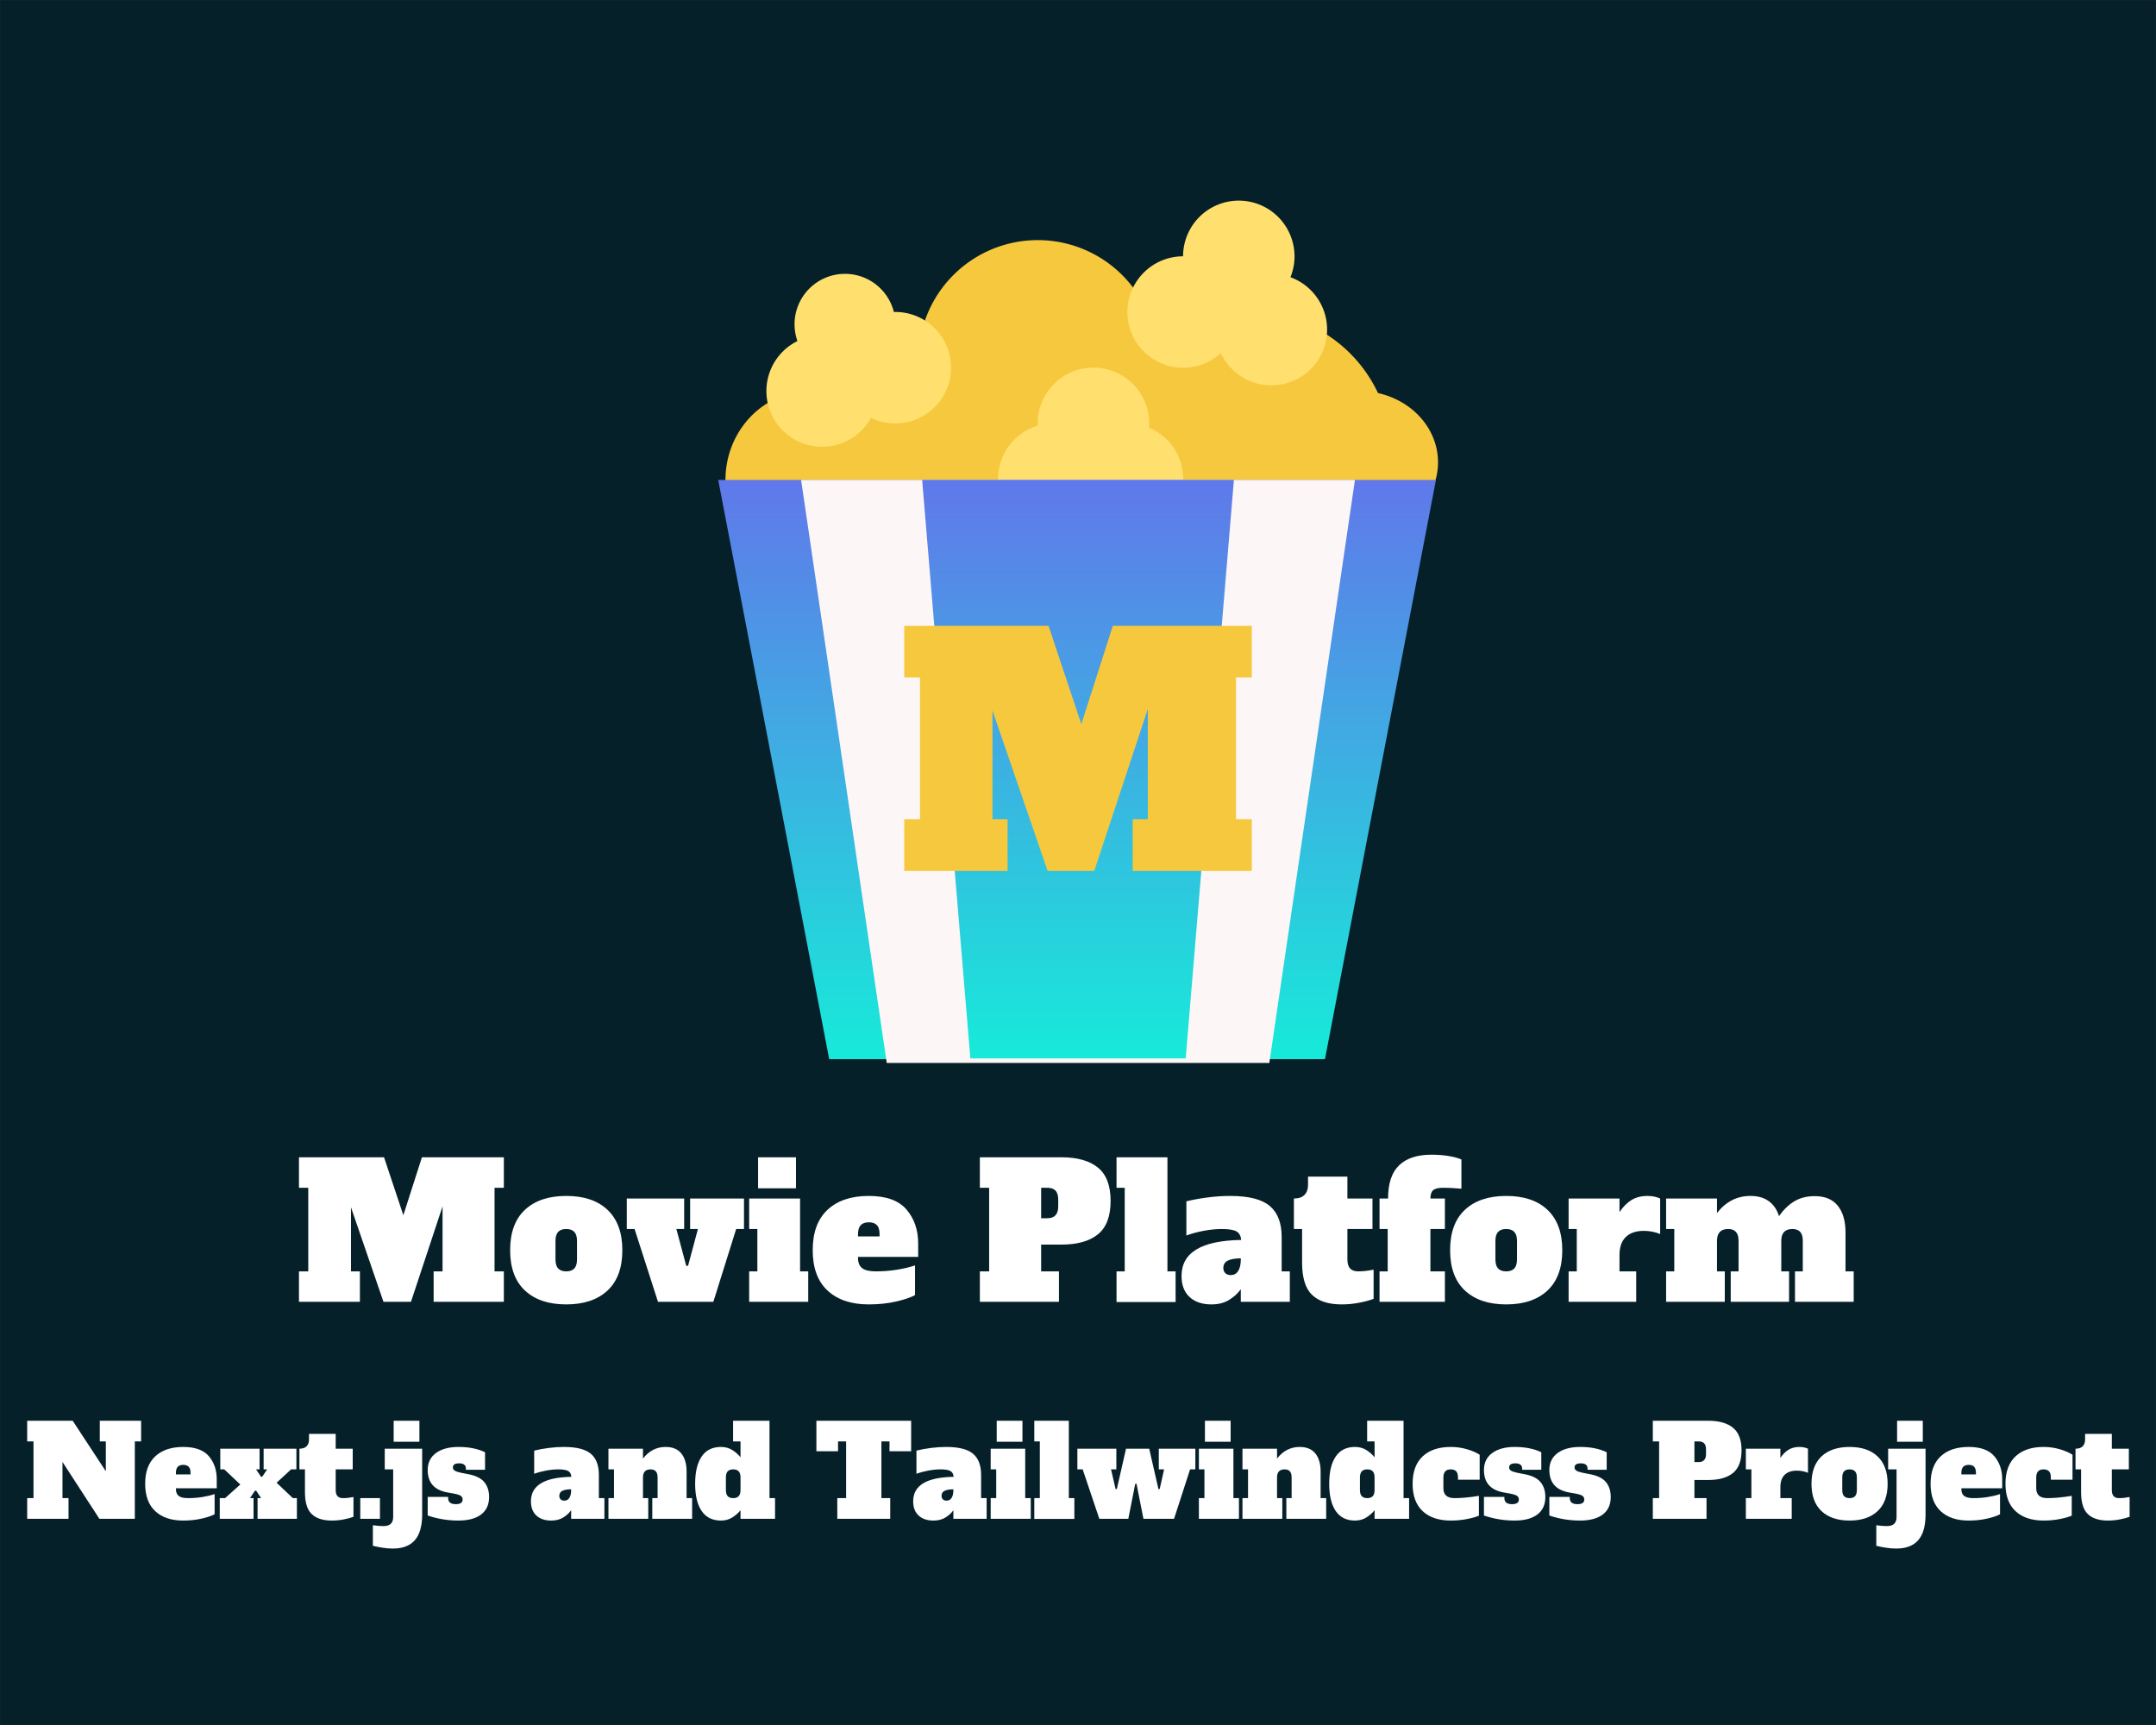 <?xml version="1.0" encoding="UTF-8" standalone="no" ?>
<!DOCTYPE svg PUBLIC "-//W3C//DTD SVG 1.1//EN" "http://www.w3.org/Graphics/SVG/1.1/DTD/svg11.dtd">
<svg xmlns="http://www.w3.org/2000/svg" xmlns:xlink="http://www.w3.org/1999/xlink" version="1.1" width="1280" height="1024" viewBox="0 0 1280 1024" xml:space="preserve">
<rect x="0" y="0" width="1280" height="1024" fill="#333333" stroke="none"/>
<desc>Created with Fabric.js 3.6.3</desc>
<defs>
</defs>
<g transform="matrix(1.969 0 0 1.969 640.015 512.012)" id="background-logo"  >
<rect style="stroke: none; stroke-width: 1; stroke-dasharray: none; stroke-linecap: butt; stroke-dashoffset: 0; stroke-linejoin: miter; stroke-miterlimit: 4; fill: rgb(6,32,42); fill-rule: nonzero; opacity: 1;"  paint-order="stroke"  x="-325" y="-260" rx="0" ry="0" width="650" height="520" />
</g>
<g transform="matrix(1.969 0 0 1.969 640.015 375.084)" id="logo-logo"  >
<g style=""  paint-order="stroke"   >
		<g transform="matrix(0.256 0 0 0.268 -80.703 -45.824)"  >
<g style=""  paint-order="stroke"   >
		<g transform="matrix(1 0 0 1 0 0)"  >
<path style="stroke: none; stroke-width: 1; stroke-dasharray: none; stroke-linecap: butt; stroke-dashoffset: 0; stroke-linejoin: miter; stroke-miterlimit: 4; fill: rgb(246,200,62); fill-rule: nonzero; opacity: 1;"  paint-order="stroke"  transform=" translate(-100, -100)" d="M 200 100 A 100 100 0 0 1 100 200 A 100 100 0 0 1 0 100 A 100 100 0 0 1 100 0 A 100 100 0 0 1 200 100 Z" stroke-linecap="round" />
</g>
</g>
</g>
		<g transform="matrix(0.568 0 0 0.39 -37.158 -33.653)"  >
<g style=""  paint-order="stroke"   >
		<g transform="matrix(1 0 0 1 0 0)"  >
<path style="stroke: none; stroke-width: 1; stroke-dasharray: none; stroke-linecap: butt; stroke-dashoffset: 0; stroke-linejoin: miter; stroke-miterlimit: 4; fill: rgb(246,200,62); fill-rule: nonzero; opacity: 1;"  paint-order="stroke"  transform=" translate(-100, -100)" d="M 200 100 A 100 100 0 0 1 100 200 A 100 100 0 0 1 0 100 A 100 100 0 0 1 100 0 A 100 100 0 0 1 200 100 Z" stroke-linecap="round" />
</g>
</g>
</g>
		<g transform="matrix(0.36 0 0 0.36 -12.133 -82.105)"  >
<g style=""  paint-order="stroke"   >
		<g transform="matrix(1 0 0 1 0 0)"  >
<path style="stroke: none; stroke-width: 1; stroke-dasharray: none; stroke-linecap: butt; stroke-dashoffset: 0; stroke-linejoin: miter; stroke-miterlimit: 4; fill: rgb(246,200,62); fill-rule: nonzero; opacity: 1;"  paint-order="stroke"  transform=" translate(-100, -100)" d="M 200 100 A 100 100 0 0 1 100 200 A 100 100 0 0 1 0 100 A 100 100 0 0 1 100 0 A 100 100 0 0 1 200 100 Z" stroke-linecap="round" />
</g>
</g>
</g>
		<g transform="matrix(0.425 0 0 0.425 52.001 -53.888)"  >
<g style=""  paint-order="stroke"   >
		<g transform="matrix(1 0 0 1 0 0)"  >
<path style="stroke: none; stroke-width: 1; stroke-dasharray: none; stroke-linecap: butt; stroke-dashoffset: 0; stroke-linejoin: miter; stroke-miterlimit: 4; fill: rgb(246,200,62); fill-rule: nonzero; opacity: 1;"  paint-order="stroke"  transform=" translate(-100, -100)" d="M 200 100 A 100 100 0 0 1 100 200 A 100 100 0 0 1 0 100 A 100 100 0 0 1 100 0 A 100 100 0 0 1 200 100 Z" stroke-linecap="round" />
</g>
</g>
</g>
		<g transform="matrix(0.238 0 0 0.215 84.748 -51.116)"  >
<g style=""  paint-order="stroke"   >
		<g transform="matrix(1 0 0 1 0 0)"  >
<path style="stroke: none; stroke-width: 1; stroke-dasharray: none; stroke-linecap: butt; stroke-dashoffset: 0; stroke-linejoin: miter; stroke-miterlimit: 4; fill: rgb(246,200,62); fill-rule: nonzero; opacity: 1;"  paint-order="stroke"  transform=" translate(-100, -100)" d="M 200 100 A 100 100 0 0 1 100 200 A 100 100 0 0 1 0 100 A 100 100 0 0 1 100 0 A 100 100 0 0 1 200 100 Z" stroke-linecap="round" />
</g>
</g>
</g>
		<g transform="matrix(0.168 0 0 0.168 -77.159 -72.607)"  >
<g style=""  paint-order="stroke"   >
		<g transform="matrix(1 0 0 1 0 0)"  >
<path style="stroke: none; stroke-width: 1; stroke-dasharray: none; stroke-linecap: butt; stroke-dashoffset: 0; stroke-linejoin: miter; stroke-miterlimit: 4; fill: rgb(255,224,111); fill-rule: nonzero; opacity: 1;"  paint-order="stroke"  transform=" translate(-100, -100)" d="M 200 100 A 100 100 0 0 1 100 200 A 100 100 0 0 1 0 100 A 100 100 0 0 1 100 0 A 100 100 0 0 1 200 100 Z" stroke-linecap="round" />
</g>
</g>
</g>
		<g transform="matrix(0.168 0 0 0.168 58.3 -91.131)"  >
<g style=""  paint-order="stroke"   >
		<g transform="matrix(1 0 0 1 0 0)"  >
<path style="stroke: none; stroke-width: 1; stroke-dasharray: none; stroke-linecap: butt; stroke-dashoffset: 0; stroke-linejoin: miter; stroke-miterlimit: 4; fill: rgb(255,224,111); fill-rule: nonzero; opacity: 1;"  paint-order="stroke"  transform=" translate(-100, -100)" d="M 200 100 A 100 100 0 0 1 100 200 A 100 100 0 0 1 0 100 A 100 100 0 0 1 100 0 A 100 100 0 0 1 200 100 Z" stroke-linecap="round" />
</g>
</g>
</g>
		<g transform="matrix(0.152 0 0 0.152 -70.272 -92.733)"  >
<g style=""  paint-order="stroke"   >
		<g transform="matrix(1 0 0 1 0 0)"  >
<path style="stroke: none; stroke-width: 1; stroke-dasharray: none; stroke-linecap: butt; stroke-dashoffset: 0; stroke-linejoin: miter; stroke-miterlimit: 4; fill: rgb(255,224,111); fill-rule: nonzero; opacity: 1;"  paint-order="stroke"  transform=" translate(-100, -100)" d="M 200 100 A 100 100 0 0 1 100 200 A 100 100 0 0 1 0 100 A 100 100 0 0 1 100 0 A 100 100 0 0 1 200 100 Z" stroke-linecap="round" />
</g>
</g>
</g>
		<g transform="matrix(0.168 0 0 0.168 31.691 -96.423)"  >
<g style=""  paint-order="stroke"   >
		<g transform="matrix(1 0 0 1 0 0)"  >
<path style="stroke: none; stroke-width: 1; stroke-dasharray: none; stroke-linecap: butt; stroke-dashoffset: 0; stroke-linejoin: miter; stroke-miterlimit: 4; fill: rgb(255,224,111); fill-rule: nonzero; opacity: 1;"  paint-order="stroke"  transform=" translate(-100, -100)" d="M 200 100 A 100 100 0 0 1 100 200 A 100 100 0 0 1 0 100 A 100 100 0 0 1 100 0 A 100 100 0 0 1 200 100 Z" stroke-linecap="round" />
</g>
</g>
</g>
		<g transform="matrix(0.168 0 0 0.168 14.909 -46.076)"  >
<g style=""  paint-order="stroke"   >
		<g transform="matrix(1 0 0 1 0 0)"  >
<path style="stroke: none; stroke-width: 1; stroke-dasharray: none; stroke-linecap: butt; stroke-dashoffset: 0; stroke-linejoin: miter; stroke-miterlimit: 4; fill: rgb(255,224,111); fill-rule: nonzero; opacity: 1;"  paint-order="stroke"  transform=" translate(-100, -100)" d="M 200 100 A 100 100 0 0 1 100 200 A 100 100 0 0 1 0 100 A 100 100 0 0 1 100 0 A 100 100 0 0 1 200 100 Z" stroke-linecap="round" />
</g>
</g>
</g>
		<g transform="matrix(0.168 0 0 0.168 4.649 -62.858)"  >
<g style=""  paint-order="stroke"   >
		<g transform="matrix(1 0 0 1 0 0)"  >
<path style="stroke: none; stroke-width: 1; stroke-dasharray: none; stroke-linecap: butt; stroke-dashoffset: 0; stroke-linejoin: miter; stroke-miterlimit: 4; fill: rgb(255,224,111); fill-rule: nonzero; opacity: 1;"  paint-order="stroke"  transform=" translate(-100, -100)" d="M 200 100 A 100 100 0 0 1 100 200 A 100 100 0 0 1 0 100 A 100 100 0 0 1 100 0 A 100 100 0 0 1 200 100 Z" stroke-linecap="round" />
</g>
</g>
</g>
		<g transform="matrix(0.168 0 0 0.168 -7.316 -46.076)"  >
<g style=""  paint-order="stroke"   >
		<g transform="matrix(1 0 0 1 0 0)"  >
<path style="stroke: none; stroke-width: 1; stroke-dasharray: none; stroke-linecap: butt; stroke-dashoffset: 0; stroke-linejoin: miter; stroke-miterlimit: 4; fill: rgb(255,224,111); fill-rule: nonzero; opacity: 1;"  paint-order="stroke"  transform=" translate(-100, -100)" d="M 200 100 A 100 100 0 0 1 100 200 A 100 100 0 0 1 0 100 A 100 100 0 0 1 100 0 A 100 100 0 0 1 200 100 Z" stroke-linecap="round" />
</g>
</g>
</g>
		<g transform="matrix(0.168 0 0 0.168 48.473 -113.205)"  >
<g style=""  paint-order="stroke"   >
		<g transform="matrix(1 0 0 1 0 0)"  >
<path style="stroke: none; stroke-width: 1; stroke-dasharray: none; stroke-linecap: butt; stroke-dashoffset: 0; stroke-linejoin: miter; stroke-miterlimit: 4; fill: rgb(255,224,111); fill-rule: nonzero; opacity: 1;"  paint-order="stroke"  transform=" translate(-100, -100)" d="M 200 100 A 100 100 0 0 1 100 200 A 100 100 0 0 1 0 100 A 100 100 0 0 1 100 0 A 100 100 0 0 1 200 100 Z" stroke-linecap="round" />
</g>
</g>
</g>
		<g transform="matrix(0.168 0 0 0.168 -55.091 -79.641)"  >
<g style=""  paint-order="stroke"   >
		<g transform="matrix(1 0 0 1 0 0)"  >
<path style="stroke: none; stroke-width: 1; stroke-dasharray: none; stroke-linecap: butt; stroke-dashoffset: 0; stroke-linejoin: miter; stroke-miterlimit: 4; fill: rgb(255,224,111); fill-rule: nonzero; opacity: 1;"  paint-order="stroke"  transform=" translate(-100, -100)" d="M 200 100 A 100 100 0 0 1 100 200 A 100 100 0 0 1 0 100 A 100 100 0 0 1 100 0 A 100 100 0 0 1 200 100 Z" stroke-linecap="round" />
</g>
</g>
</g>
		<g transform="matrix(1.082 0 0 -1.679 -0.283 41.507)"  >
<g style=""  paint-order="stroke"   >
		<g transform="matrix(1 0 0 1 0 0)"  >
<linearGradient id="SVGID_4_4_4_4_139015" gradientUnits="userSpaceOnUse" gradientTransform="matrix(1 0 0 1 -100 -52)"  x1="0" y1="0" x2="0" y2="104">
<stop offset="0%" style="stop-color:rgb(23,234,217);stop-opacity: 1"/>
<stop offset="100%" style="stop-color:rgb(96,120,234);stop-opacity: 1"/>
</linearGradient>
<polygon style="stroke: none; stroke-width: 1; stroke-dasharray: none; stroke-linecap: butt; stroke-dashoffset: 0; stroke-linejoin: miter; stroke-miterlimit: 4; fill: url(#SVGID_4_4_4_4_139015); fill-rule: nonzero; opacity: 1;"  paint-order="stroke"  points="100,52 -100,52 -69.08,-52 69.08,-52 100,52 " />
</g>
</g>
</g>
		<g transform="matrix(-0.835 0 0 -1.69 5.684342e-14 42.081)"  >
<g style=""  paint-order="stroke"   >
		<g transform="matrix(1 0 0 1 0 0)"  >
<polygon style="stroke: none; stroke-width: 1; stroke-dasharray: none; stroke-linecap: butt; stroke-dashoffset: 0; stroke-linejoin: miter; stroke-miterlimit: 4; fill: rgb(253,246,246); fill-rule: nonzero; opacity: 1;"  paint-order="stroke"  points="100,52 -100,52 -69.08,-52 69.08,-52 100,52 " />
</g>
</g>
</g>
		<g transform="matrix(-0.47 0 0 -1.677 5.684342e-14 41.389)"  >
<g style=""  paint-order="stroke"   >
		<g transform="matrix(1 0 0 1 0 0)"  >
<linearGradient id="SVGID_4_4_4_4_139016" gradientUnits="userSpaceOnUse" gradientTransform="matrix(1 0 0 1 -100 -52)"  x1="0" y1="0" x2="0" y2="104">
<stop offset="0%" style="stop-color:rgb(23,234,217);stop-opacity: 1"/>
<stop offset="100%" style="stop-color:rgb(96,120,234);stop-opacity: 1"/>
</linearGradient>
<polygon style="stroke: none; stroke-width: 1; stroke-dasharray: none; stroke-linecap: butt; stroke-dashoffset: 0; stroke-linejoin: miter; stroke-miterlimit: 4; fill: url(#SVGID_4_4_4_4_139016); fill-rule: nonzero; opacity: 1;"  paint-order="stroke"  points="100,52 -100,52 -69.08,-52 69.08,-52 100,52 " />
</g>
</g>
</g>
</g>
</g>
<g transform="matrix(1.969 0 0 1.969 639.014 729.891)" id="text-logo-path"  >
<path style="stroke: none; stroke-width: 1; stroke-dasharray: none; stroke-linecap: butt; stroke-dashoffset: 0; stroke-linejoin: miter; stroke-miterlimit: 10; fill: rgb(255,255,255); fill-rule: nonzero; opacity: 1;"  paint-order="stroke"  transform=" translate(-235.51, 21.785)" d="M 62.89 -43.57 L 62.89 -34.38 L 60.09 -34.38 L 60.09 -9.18 L 62.89 -9.18 L 62.89 0 L 41.72 0 L 41.72 -9.18 L 44.41 -9.18 L 44.41 -28.78 L 34.89 0 L 26.6 0 L 16.8 -28.5 L 16.8 -9.18 L 19.49 -9.18 L 19.49 0 L 1.12 0 L 1.12 -9.18 L 3.92 -9.18 L 3.92 -34.38 L 1.12 -34.38 L 1.12 -43.57 L 26.77 -43.57 L 32.59 -26.1 L 38.19 -43.57 L 62.89 -43.57 Z M 81.7 0.78 Q 73.75 0.78 69.27 -3.39 Q 64.79 -7.56 64.79 -15.57 L 64.79 -15.57 Q 64.79 -23.58 69.27 -27.75 Q 73.75 -31.92 81.7 -31.92 L 81.7 -31.92 Q 89.77 -31.92 94.19 -27.69 Q 98.62 -23.46 98.62 -15.57 L 98.62 -15.57 Q 98.62 -7.56 94.14 -3.39 Q 89.66 0.78 81.7 0.78 L 81.7 0.78 Z M 81.7 -9.18 Q 83.33 -9.18 84.14 -10.05 Q 84.95 -10.92 84.95 -12.77 L 84.95 -12.77 L 84.95 -18.37 Q 84.95 -20.22 84.14 -21.08 Q 83.33 -21.95 81.7 -21.95 L 81.7 -21.95 Q 80.08 -21.95 79.27 -21.08 Q 78.46 -20.22 78.46 -18.37 L 78.46 -18.37 L 78.46 -12.77 Q 78.46 -10.92 79.27 -10.05 Q 80.08 -9.18 81.7 -9.18 L 81.7 -9.18 Z M 126.06 0 L 109.37 0 L 102.31 -21.95 L 99.96 -21.95 L 99.96 -31.14 L 117.26 -31.14 L 117.26 -21.95 L 114.91 -21.95 L 117.88 -10.86 L 118.44 -10.86 L 121.41 -21.95 L 119.06 -21.95 L 119.06 -31.14 L 135.3 -31.14 L 135.3 -21.95 L 132.94 -21.95 L 126.06 0 Z M 150.98 -34.22 L 139.55 -34.22 L 139.55 -43.57 L 150.98 -43.57 L 150.98 -34.22 Z M 154.67 0 L 136.86 0 L 136.86 -9.18 L 139.33 -9.18 L 139.33 -21.95 L 136.86 -21.95 L 136.86 -31.14 L 152.21 -31.14 L 152.21 -9.18 L 154.67 -9.18 L 154.67 0 Z M 172.93 0.78 Q 164.98 0.78 160.5 -3.39 Q 156.02 -7.56 156.02 -15.57 L 156.02 -15.57 Q 156.02 -23.58 160.5 -27.75 Q 164.98 -31.92 172.93 -31.92 L 172.93 -31.92 Q 180.82 -31.92 184.32 -27.8 Q 187.82 -23.69 187.82 -17.58 L 187.82 -17.58 L 187.82 -13.55 L 169.68 -13.55 L 169.68 -13.22 Q 169.68 -11.14 170.91 -10.16 Q 172.14 -9.18 175 -9.18 L 175 -9.18 Q 178.42 -9.18 181.5 -9.69 Q 184.58 -10.19 186.87 -10.98 L 186.87 -10.98 L 186.87 -2.02 Q 184.91 -0.95 181.13 -0.08 Q 177.35 0.78 172.93 0.78 L 172.93 0.78 Z M 169.68 -19.71 L 176.18 -19.71 L 176.18 -20.38 Q 176.18 -22.29 175.36 -23.13 Q 174.55 -23.97 172.93 -23.97 L 172.93 -23.97 Q 171.3 -23.97 170.49 -23.1 Q 169.68 -22.23 169.68 -20.38 L 169.68 -20.38 L 169.68 -19.71 Z M 206.42 0 L 206.42 -9.18 L 209.22 -9.18 L 209.22 -34.38 L 206.42 -34.38 L 206.42 -43.57 L 231 -43.57 Q 238.22 -43.57 242.03 -40.46 Q 245.84 -37.35 245.84 -30.41 L 245.84 -30.41 Q 245.84 -23.46 242.03 -20.36 Q 238.22 -17.25 231 -17.25 L 231 -17.25 L 224.9 -17.25 L 224.9 -9.18 L 230.27 -9.18 L 230.27 0 L 206.42 0 Z M 224.9 -25.2 L 226.8 -25.2 Q 230.05 -25.2 230.05 -28.78 L 230.05 -28.78 L 230.05 -30.8 Q 230.05 -32.65 229.24 -33.52 Q 228.42 -34.38 226.8 -34.38 L 226.8 -34.38 L 224.9 -34.38 L 224.9 -25.2 Z M 265.44 0.06 L 247.63 0.06 L 247.63 -9.18 L 250.1 -9.18 L 250.1 -34.38 L 247.63 -34.38 L 247.63 -43.57 L 262.98 -43.57 L 262.98 -9.18 L 265.44 -9.18 L 265.44 0.06 Z M 297.42 -9.18 L 299.88 -9.18 L 299.88 0 L 285.1 0 L 285.1 -3.81 Q 283.86 -2.02 281.65 -0.62 Q 279.44 0.78 276.25 0.78 L 276.25 0.78 Q 272.05 0.78 269.64 -1.46 Q 267.23 -3.7 267.23 -7.78 L 267.23 -7.78 Q 267.23 -18.37 285.21 -18.65 L 285.21 -18.65 Q 285.04 -20.55 283.75 -21.25 Q 282.46 -21.95 279.38 -21.95 L 279.38 -21.95 Q 276.86 -21.95 273.98 -21.42 Q 271.1 -20.89 268.69 -19.99 L 268.69 -19.99 L 268.69 -30.3 Q 271.66 -31.02 275.13 -31.47 Q 278.6 -31.92 281.9 -31.92 L 281.9 -31.92 Q 290.25 -31.92 293.83 -28.9 Q 297.42 -25.87 297.42 -19.54 L 297.42 -19.54 L 297.42 -9.18 Z M 285.1 -12.77 L 285.1 -13.1 Q 282.58 -13.1 281.2 -12.43 Q 279.83 -11.76 279.83 -10.19 L 279.83 -10.19 Q 279.83 -9.24 280.42 -8.65 Q 281.01 -8.06 282.07 -8.06 L 282.07 -8.06 Q 283.53 -8.06 284.31 -9.3 Q 285.1 -10.53 285.1 -12.77 L 285.1 -12.77 Z M 315.5 0.78 Q 309.57 0.78 306.57 -2.1 Q 303.58 -4.98 303.58 -11.82 L 303.58 -11.82 L 303.58 -21.95 L 301.11 -21.95 L 301.11 -31.14 Q 303.24 -31.14 304.3 -32.23 Q 305.37 -33.32 305.37 -35.22 L 305.37 -35.22 L 305.37 -37.74 L 317.24 -37.74 L 317.24 -31.14 L 324.8 -31.14 L 324.8 -21.95 L 317.24 -21.95 L 317.24 -12.77 Q 317.24 -10.92 318.05 -10.05 Q 318.86 -9.18 320.49 -9.18 L 320.49 -9.18 Q 322.62 -9.18 325.14 -9.69 L 325.14 -9.69 L 325.14 -0.9 Q 323.57 -0.28 320.91 0.25 Q 318.25 0.78 315.5 0.78 L 315.5 0.78 Z M 326.93 0 L 326.93 -9.18 L 329.39 -9.18 L 329.39 -21.95 L 326.93 -21.95 L 326.93 -31.14 L 329.5 -31.14 Q 329.5 -37.97 332.84 -41.16 Q 336.17 -44.35 342.55 -44.35 L 342.55 -44.35 Q 345.63 -44.35 348.07 -43.9 Q 350.5 -43.46 351.62 -42.9 L 351.62 -42.9 L 351.62 -34.1 Q 348.66 -34.38 346.14 -34.38 L 346.14 -34.38 Q 343.95 -34.38 343.11 -33.66 Q 342.27 -32.93 342.27 -31.14 L 342.27 -31.14 L 346.64 -31.14 L 346.64 -21.95 L 342.27 -21.95 L 342.27 -9.18 L 346.64 -9.18 L 346.64 0 L 326.93 0 Z M 365.12 0.78 Q 357.17 0.78 352.69 -3.39 Q 348.21 -7.56 348.21 -15.57 L 348.21 -15.57 Q 348.21 -23.58 352.69 -27.75 Q 357.17 -31.92 365.12 -31.92 L 365.12 -31.92 Q 373.18 -31.92 377.61 -27.69 Q 382.03 -23.46 382.03 -15.57 L 382.03 -15.57 Q 382.03 -7.56 377.55 -3.39 Q 373.07 0.78 365.12 0.78 L 365.12 0.78 Z M 365.12 -9.18 Q 366.74 -9.18 367.56 -10.05 Q 368.37 -10.92 368.37 -12.77 L 368.37 -12.77 L 368.37 -18.37 Q 368.37 -20.22 367.56 -21.08 Q 366.74 -21.95 365.12 -21.95 L 365.12 -21.95 Q 363.5 -21.95 362.68 -21.08 Q 361.87 -20.22 361.87 -18.37 L 361.87 -18.37 L 361.87 -12.77 Q 361.87 -10.92 362.68 -10.05 Q 363.5 -9.18 365.12 -9.18 L 365.12 -9.18 Z M 407.74 -31.92 Q 408.86 -31.92 409.86 -31.7 Q 410.87 -31.47 411.54 -31.14 L 411.54 -31.14 L 411.54 -20.44 Q 409.25 -21.39 406.62 -21.39 L 406.62 -21.39 Q 403.09 -21.39 401.18 -19.54 Q 399.28 -17.7 399.28 -14.06 L 399.28 -14.06 L 399.28 -9.18 L 404.32 -9.18 L 404.32 0 L 383.94 0 L 383.94 -9.18 L 386.4 -9.18 L 386.4 -21.95 L 383.94 -21.95 L 383.94 -31.14 L 399.28 -31.14 L 399.28 -27.05 Q 400.85 -29.4 402.86 -30.66 Q 404.88 -31.92 407.74 -31.92 L 407.74 -31.92 Z M 467.43 -9.18 L 469.9 -9.18 L 469.9 0 L 452.2 0 L 452.2 -9.18 L 454.55 -9.18 L 454.55 -18.37 Q 454.55 -20.22 453.77 -21.08 Q 452.98 -21.95 451.42 -21.95 L 451.42 -21.95 Q 448.06 -21.95 448.06 -18.37 L 448.06 -18.37 L 448.06 -9.18 L 450.41 -9.18 L 450.41 0 L 432.82 0 L 432.82 -9.18 L 435.18 -9.18 L 435.18 -18.37 Q 435.18 -20.22 434.39 -21.08 Q 433.61 -21.95 432.04 -21.95 L 432.04 -21.95 Q 428.68 -21.95 428.68 -18.37 L 428.68 -18.37 L 428.68 -9.18 L 431.03 -9.18 L 431.03 0 L 413.34 0 L 413.34 -9.18 L 415.8 -9.18 L 415.8 -21.95 L 413.34 -21.95 L 413.34 -31.14 L 428.68 -31.14 L 428.68 -26.77 Q 432.71 -31.92 438.76 -31.92 L 438.76 -31.92 Q 442.18 -31.92 444.33 -30.32 Q 446.49 -28.73 447.38 -25.82 L 447.38 -25.82 Q 449.4 -28.73 452 -30.3 Q 454.61 -31.86 458.14 -31.86 L 458.14 -31.86 Q 462.78 -31.86 465.11 -28.95 Q 467.43 -26.04 467.43 -20.94 L 467.43 -20.94 L 467.43 -9.18 Z" stroke-linecap="round" />
</g>
<g transform="matrix(1.969 0 0 1.969 640.015 444.261)" id="tagline-532966cd-a8b6-4506-85d3-75293f7d7bb0-logo-path"  >
<path style="stroke: none; stroke-width: 0; stroke-dasharray: none; stroke-linecap: butt; stroke-dashoffset: 0; stroke-linejoin: miter; stroke-miterlimit: 4; fill: rgb(246,200,62); fill-rule: nonzero; opacity: 1;"  paint-order="stroke"  transform=" translate(-54.295, 36.955)" d="M 106.69 -73.91 L 106.69 -58.33 L 101.94 -58.33 L 101.94 -15.58 L 106.69 -15.58 L 106.69 0 L 70.78 0 L 70.78 -15.58 L 75.34 -15.58 L 75.34 -48.83 L 59.19 0 L 45.13 0 L 28.5 -48.36 L 28.5 -15.58 L 33.06 -15.58 L 33.06 0 L 1.9 0 L 1.9 -15.58 L 6.65 -15.58 L 6.65 -58.33 L 1.9 -58.33 L 1.9 -73.91 L 45.41 -73.91 L 55.29 -44.27 L 64.79 -73.91 L 106.69 -73.91 Z" stroke-linecap="round" />
</g>
<g transform="matrix(1.969 0 0 1.969 640.24 881.322)" id="tagline-eb02475a-f93a-4173-9ecf-e8a655372b7f-logo-path"  >
<path style="stroke: none; stroke-width: 0; stroke-dasharray: none; stroke-linecap: butt; stroke-dashoffset: 0; stroke-linejoin: miter; stroke-miterlimit: 4; fill: rgb(255,255,255); fill-rule: nonzero; opacity: 1;"  paint-order="stroke"  transform=" translate(-317.72, 10.295)" d="M 22.65 -23.33 L 22.65 -29.56 L 35.11 -29.56 L 35.11 -23.33 L 33.21 -23.33 L 33.21 0 L 22.53 0 L 11.4 -17.14 L 11.4 -6.23 L 13.22 -6.23 L 13.22 0 L 0.76 0 L 0.76 -6.23 L 2.66 -6.23 L 2.66 -23.33 L 0.76 -23.33 L 0.76 -29.56 L 14.48 -29.56 L 24.47 -14.33 L 24.47 -23.33 L 22.65 -23.33 Z M 47.8 0.53 Q 42.41 0.53 39.37 -2.3 Q 36.33 -5.13 36.33 -10.56 L 36.33 -10.56 Q 36.33 -16 39.37 -18.83 Q 42.41 -21.66 47.8 -21.66 L 47.8 -21.66 Q 53.16 -21.66 55.54 -18.87 Q 57.91 -16.07 57.91 -11.93 L 57.91 -11.93 L 57.91 -9.2 L 45.6 -9.2 L 45.6 -8.97 Q 45.6 -7.56 46.44 -6.9 Q 47.27 -6.23 49.21 -6.23 L 49.21 -6.23 Q 51.53 -6.23 53.62 -6.57 Q 55.71 -6.92 57.27 -7.45 L 57.27 -7.45 L 57.27 -1.37 Q 55.94 -0.65 53.37 -0.06 Q 50.81 0.53 47.8 0.53 L 47.8 0.53 Z M 45.6 -13.38 L 50.01 -13.38 L 50.01 -13.83 Q 50.01 -15.12 49.46 -15.69 Q 48.91 -16.26 47.8 -16.26 L 47.8 -16.26 Q 46.7 -16.26 46.15 -15.67 Q 45.6 -15.09 45.6 -13.83 L 45.6 -13.83 L 45.6 -13.38 Z M 75.96 -10.87 L 80.86 -6.23 L 82.08 -6.23 L 82.08 0 L 70.22 0 L 70.22 -6.23 L 71.29 -6.23 L 69.81 -8.47 L 69.43 -8.47 L 67.94 -6.23 L 69.01 -6.23 L 69.01 0 L 58.82 0 L 58.82 -6.23 L 60.42 -6.23 L 65.02 -10.34 L 60.19 -14.9 L 58.98 -14.9 L 58.98 -21.13 L 70.83 -21.13 L 70.83 -14.9 L 69.77 -14.9 L 71.25 -12.69 L 71.63 -12.69 L 73.11 -14.9 L 72.05 -14.9 L 72.05 -21.13 L 81.93 -21.13 L 81.93 -14.9 L 80.33 -14.9 L 75.96 -10.87 Z M 92.61 0.53 Q 88.58 0.53 86.55 -1.43 Q 84.51 -3.38 84.51 -8.02 L 84.51 -8.02 L 84.51 -14.9 L 82.84 -14.9 L 82.84 -21.13 Q 84.28 -21.13 85.01 -21.87 Q 85.73 -22.61 85.73 -23.9 L 85.73 -23.9 L 85.73 -25.61 L 93.78 -25.61 L 93.78 -21.13 L 98.91 -21.13 L 98.91 -14.9 L 93.78 -14.9 L 93.78 -8.66 Q 93.78 -7.41 94.34 -6.82 Q 94.89 -6.23 95.99 -6.23 L 95.99 -6.23 Q 97.43 -6.23 99.14 -6.57 L 99.14 -6.57 L 99.14 -0.61 Q 98.08 -0.19 96.27 0.17 Q 94.47 0.53 92.61 0.53 L 92.61 0.53 Z M 107.12 0 L 101.19 0 L 101.19 -6.23 L 107.12 -6.23 L 107.12 0 Z M 119.02 -23.22 L 111.26 -23.22 L 111.26 -29.56 L 119.02 -29.56 L 119.02 -23.22 Z M 111 8.97 Q 109.44 8.97 107.79 8.7 Q 106.13 8.44 104.99 8.13 L 104.99 8.13 L 104.99 1.94 Q 106.78 2.2 108.19 2.2 L 108.19 2.2 Q 111.11 2.2 111.11 -0.53 L 111.11 -0.53 L 111.11 -14.9 L 108.57 -14.9 L 108.57 -21.13 L 119.85 -21.13 L 119.85 -1.29 Q 119.85 3.91 117.65 6.44 Q 115.44 8.97 111 8.97 L 111 8.97 Z M 130.76 0.53 Q 125.97 0.53 121.52 -0.99 L 121.52 -0.99 L 121.52 -6.61 L 127.68 -6.61 L 127.68 -6.23 Q 127.68 -4.41 130 -4.41 L 130 -4.41 Q 132.05 -4.41 132.05 -5.81 L 132.05 -5.81 Q 132.05 -6.57 131.46 -6.95 Q 130.87 -7.33 129.39 -7.6 L 129.39 -7.6 L 127.49 -7.94 Q 121.52 -9.01 121.52 -14.71 L 121.52 -14.71 Q 121.52 -18.01 124.03 -19.84 Q 126.54 -21.66 130.8 -21.66 L 130.8 -21.66 Q 135.55 -21.66 138.81 -20.06 L 138.81 -20.06 L 138.81 -14.78 L 133.04 -14.78 L 133.04 -15.16 Q 133.04 -15.92 132.53 -16.32 Q 132.01 -16.72 131.02 -16.72 L 131.02 -16.72 Q 129.12 -16.72 129.12 -15.5 L 129.12 -15.5 Q 129.12 -14.86 129.66 -14.52 Q 130.19 -14.17 131.59 -13.87 L 131.59 -13.87 L 133.76 -13.45 Q 137.14 -12.81 138.59 -11.06 Q 140.03 -9.31 140.03 -6.57 L 140.03 -6.57 Q 140.03 -3.12 137.62 -1.29 Q 135.2 0.53 130.76 0.53 L 130.76 0.53 Z M 173.13 -6.23 L 174.8 -6.23 L 174.8 0 L 164.77 0 L 164.77 -2.58 Q 163.93 -1.37 162.43 -0.42 Q 160.93 0.53 158.76 0.53 L 158.76 0.53 Q 155.91 0.53 154.28 -0.99 Q 152.65 -2.51 152.65 -5.28 L 152.65 -5.28 Q 152.65 -12.46 164.84 -12.65 L 164.84 -12.65 Q 164.73 -13.95 163.86 -14.42 Q 162.98 -14.9 160.89 -14.9 L 160.89 -14.9 Q 159.18 -14.9 157.23 -14.54 Q 155.27 -14.17 153.63 -13.57 L 153.63 -13.57 L 153.63 -20.56 Q 155.65 -21.05 158 -21.36 Q 160.36 -21.66 162.6 -21.66 L 162.6 -21.66 Q 168.26 -21.66 170.7 -19.61 Q 173.13 -17.56 173.13 -13.26 L 173.13 -13.26 L 173.13 -6.23 Z M 164.77 -8.66 L 164.77 -8.89 Q 163.06 -8.89 162.13 -8.44 Q 161.2 -7.98 161.2 -6.92 L 161.2 -6.92 Q 161.2 -6.27 161.6 -5.87 Q 161.99 -5.47 162.72 -5.47 L 162.72 -5.47 Q 163.7 -5.47 164.24 -6.31 Q 164.77 -7.14 164.77 -8.66 L 164.77 -8.66 Z M 199.58 -6.23 L 201.25 -6.23 L 201.25 0 L 189.24 0 L 189.24 -6.23 L 190.84 -6.23 L 190.84 -12.46 Q 190.84 -13.72 190.3 -14.31 Q 189.77 -14.9 188.71 -14.9 L 188.71 -14.9 Q 186.43 -14.9 186.43 -12.46 L 186.43 -12.46 L 186.43 -6.23 L 188.02 -6.23 L 188.02 0 L 176.02 0 L 176.02 -6.23 L 177.69 -6.23 L 177.69 -14.9 L 176.02 -14.9 L 176.02 -21.13 L 186.43 -21.13 L 186.43 -18.16 Q 189.16 -21.66 193.27 -21.66 L 193.27 -21.66 Q 196.42 -21.66 198 -19.68 Q 199.58 -17.71 199.58 -14.25 L 199.58 -14.25 L 199.58 -6.23 Z M 209.95 0.53 Q 206.07 0.53 204.12 -2.36 Q 202.16 -5.24 202.16 -10.56 L 202.16 -10.56 Q 202.16 -15.88 204.12 -18.77 Q 206.07 -21.66 209.95 -21.66 L 209.95 -21.66 Q 211.89 -21.66 213.39 -20.71 Q 214.89 -19.76 215.84 -18.54 L 215.84 -18.54 L 215.84 -23.33 L 213.6 -23.33 L 213.6 -29.56 L 224.58 -29.56 L 224.58 -6.23 L 226.25 -6.23 L 226.25 0 L 215.84 0 L 215.84 -2.58 Q 214.89 -1.37 213.39 -0.42 Q 211.89 0.53 209.95 0.53 L 209.95 0.53 Z M 213.64 -6.23 Q 214.74 -6.23 215.29 -6.82 Q 215.84 -7.41 215.84 -8.66 L 215.84 -8.66 L 215.84 -12.46 Q 215.84 -13.72 215.29 -14.31 Q 214.74 -14.9 213.64 -14.9 L 213.64 -14.9 Q 212.53 -14.9 211.98 -14.31 Q 211.43 -13.72 211.43 -12.46 L 211.43 -12.46 L 211.43 -8.66 Q 211.43 -7.41 211.98 -6.82 Q 212.53 -6.23 213.64 -6.23 L 213.64 -6.23 Z M 267.29 -29.56 L 267.29 -20.37 L 260.76 -20.37 L 260.76 -23.33 L 258.32 -23.33 L 258.32 -6.23 L 260.98 -6.23 L 260.98 0 L 245.02 0 L 245.02 -6.23 L 247.68 -6.23 L 247.68 -23.33 L 245.25 -23.33 L 245.25 -20.37 L 238.72 -20.37 L 238.72 -29.56 L 267.29 -29.56 Z M 288.38 -6.23 L 290.05 -6.23 L 290.05 0 L 280.02 0 L 280.02 -2.58 Q 279.19 -1.37 277.69 -0.42 Q 276.18 0.53 274.02 0.53 L 274.02 0.53 Q 271.17 0.53 269.53 -0.99 Q 267.9 -2.51 267.9 -5.28 L 267.9 -5.28 Q 267.9 -12.46 280.1 -12.65 L 280.1 -12.65 Q 279.98 -13.95 279.11 -14.42 Q 278.24 -14.9 276.15 -14.9 L 276.15 -14.9 Q 274.44 -14.9 272.48 -14.54 Q 270.52 -14.17 268.89 -13.57 L 268.89 -13.57 L 268.89 -20.56 Q 270.9 -21.05 273.26 -21.36 Q 275.61 -21.66 277.86 -21.66 L 277.86 -21.66 Q 283.52 -21.66 285.95 -19.61 Q 288.38 -17.56 288.38 -13.26 L 288.38 -13.26 L 288.38 -6.23 Z M 280.02 -8.66 L 280.02 -8.89 Q 278.31 -8.89 277.38 -8.44 Q 276.45 -7.98 276.45 -6.92 L 276.45 -6.92 Q 276.45 -6.27 276.85 -5.87 Q 277.25 -5.47 277.97 -5.47 L 277.97 -5.47 Q 278.96 -5.47 279.49 -6.31 Q 280.02 -7.14 280.02 -8.66 L 280.02 -8.66 Z M 300.85 -23.22 L 293.09 -23.22 L 293.09 -29.56 L 300.85 -29.56 L 300.85 -23.22 Z M 303.35 0 L 291.27 0 L 291.27 -6.23 L 292.94 -6.23 L 292.94 -14.9 L 291.27 -14.9 L 291.27 -21.13 L 301.68 -21.13 L 301.68 -6.23 L 303.35 -6.23 L 303.35 0 Z M 316.5 0.04 L 304.42 0.04 L 304.42 -6.23 L 306.09 -6.23 L 306.09 -23.33 L 304.42 -23.33 L 304.42 -29.56 L 314.83 -29.56 L 314.83 -6.23 L 316.5 -6.23 L 316.5 0.04 Z M 332.77 0 L 324.03 0 L 319.01 -14.9 L 317.41 -14.9 L 317.41 -21.13 L 329.16 -21.13 L 329.16 -14.9 L 327.56 -14.9 L 328.93 -8.97 L 329.31 -8.97 L 332.08 -21.13 L 339.07 -21.13 L 341.85 -8.97 L 342.23 -8.97 L 343.56 -14.9 L 341.96 -14.9 L 341.96 -21.13 L 352.98 -21.13 L 352.98 -14.9 L 351.39 -14.9 L 346.56 0 L 337.33 0 L 335.24 -10.56 L 334.86 -10.56 L 332.77 0 Z M 363.62 -23.22 L 355.87 -23.22 L 355.87 -29.56 L 363.62 -29.56 L 363.62 -23.22 Z M 366.13 0 L 354.05 0 L 354.05 -6.23 L 355.72 -6.23 L 355.72 -14.9 L 354.05 -14.9 L 354.05 -21.13 L 364.46 -21.13 L 364.46 -6.23 L 366.13 -6.23 L 366.13 0 Z M 390.75 -6.23 L 392.43 -6.23 L 392.43 0 L 380.42 0 L 380.42 -6.23 L 382.01 -6.23 L 382.01 -12.46 Q 382.01 -13.72 381.48 -14.31 Q 380.95 -14.9 379.89 -14.9 L 379.89 -14.9 Q 377.61 -14.9 377.61 -12.46 L 377.61 -12.46 L 377.61 -6.23 L 379.2 -6.23 L 379.2 0 L 367.19 0 L 367.19 -6.23 L 368.87 -6.23 L 368.87 -14.9 L 367.19 -14.9 L 367.19 -21.13 L 377.61 -21.13 L 377.61 -18.16 Q 380.34 -21.66 384.45 -21.66 L 384.45 -21.66 Q 387.6 -21.66 389.18 -19.68 Q 390.75 -17.71 390.75 -14.25 L 390.75 -14.25 L 390.75 -6.23 Z M 401.13 0.53 Q 397.25 0.53 395.3 -2.36 Q 393.34 -5.24 393.34 -10.56 L 393.34 -10.56 Q 393.34 -15.88 395.3 -18.77 Q 397.25 -21.66 401.13 -21.66 L 401.13 -21.66 Q 403.07 -21.66 404.57 -20.71 Q 406.07 -19.76 407.02 -18.54 L 407.02 -18.54 L 407.02 -23.33 L 404.78 -23.33 L 404.78 -29.56 L 415.76 -29.56 L 415.76 -6.23 L 417.43 -6.23 L 417.43 0 L 407.02 0 L 407.02 -2.58 Q 406.07 -1.37 404.57 -0.42 Q 403.07 0.53 401.13 0.53 L 401.13 0.53 Z M 404.81 -6.23 Q 405.92 -6.23 406.47 -6.82 Q 407.02 -7.41 407.02 -8.66 L 407.02 -8.66 L 407.02 -12.46 Q 407.02 -13.72 406.47 -14.31 Q 405.92 -14.9 404.81 -14.9 L 404.81 -14.9 Q 403.71 -14.9 403.16 -14.31 Q 402.61 -13.72 402.61 -12.46 L 402.61 -12.46 L 402.61 -8.66 Q 402.61 -7.41 403.16 -6.82 Q 403.71 -6.23 404.81 -6.23 L 404.81 -6.23 Z M 430.01 0.53 Q 424.57 0.53 421.53 -2.3 Q 418.49 -5.13 418.49 -10.56 L 418.49 -10.56 Q 418.49 -16 421.53 -18.83 Q 424.57 -21.66 429.97 -21.66 L 429.97 -21.66 Q 432.59 -21.66 434.99 -20.94 Q 437.38 -20.22 438.71 -19.3 L 438.71 -19.3 L 438.71 -11.78 L 432.17 -11.78 L 432.17 -12.46 Q 432.17 -13.72 431.64 -14.31 Q 431.11 -14.9 429.97 -14.9 L 429.97 -14.9 Q 427.77 -14.9 427.77 -12.46 L 427.77 -12.46 L 427.77 -9.2 Q 427.77 -6.23 431.15 -6.23 L 431.15 -6.23 Q 434.3 -6.23 438.48 -6.92 L 438.48 -6.92 L 438.48 -0.95 Q 437.19 -0.38 434.85 0.08 Q 432.52 0.53 430.01 0.53 L 430.01 0.53 Z M 449.24 0.53 Q 444.45 0.53 440 -0.99 L 440 -0.99 L 440 -6.61 L 446.16 -6.61 L 446.16 -6.23 Q 446.16 -4.41 448.48 -4.41 L 448.48 -4.41 Q 450.53 -4.41 450.53 -5.81 L 450.53 -5.81 Q 450.53 -6.57 449.94 -6.95 Q 449.35 -7.33 447.87 -7.6 L 447.87 -7.6 L 445.97 -7.94 Q 440 -9.01 440 -14.71 L 440 -14.71 Q 440 -18.01 442.51 -19.84 Q 445.02 -21.66 449.27 -21.66 L 449.27 -21.66 Q 454.02 -21.66 457.29 -20.06 L 457.29 -20.06 L 457.29 -14.78 L 451.52 -14.78 L 451.52 -15.16 Q 451.52 -15.92 451 -16.32 Q 450.49 -16.72 449.5 -16.72 L 449.5 -16.72 Q 447.6 -16.72 447.6 -15.5 L 447.6 -15.5 Q 447.6 -14.86 448.13 -14.52 Q 448.67 -14.17 450.07 -13.87 L 450.07 -13.87 L 452.24 -13.45 Q 455.62 -12.81 457.06 -11.06 Q 458.51 -9.31 458.51 -6.57 L 458.51 -6.57 Q 458.51 -3.12 456.1 -1.29 Q 453.68 0.53 449.24 0.53 L 449.24 0.53 Z M 468.96 0.53 Q 464.17 0.53 459.72 -0.99 L 459.72 -0.99 L 459.72 -6.61 L 465.88 -6.61 L 465.88 -6.23 Q 465.88 -4.41 468.2 -4.41 L 468.2 -4.41 Q 470.25 -4.41 470.25 -5.81 L 470.25 -5.81 Q 470.25 -6.57 469.66 -6.95 Q 469.07 -7.33 467.59 -7.6 L 467.59 -7.6 L 465.69 -7.94 Q 459.72 -9.01 459.72 -14.71 L 459.72 -14.71 Q 459.72 -18.01 462.23 -19.84 Q 464.74 -21.66 469 -21.66 L 469 -21.66 Q 473.75 -21.66 477.01 -20.06 L 477.01 -20.06 L 477.01 -14.78 L 471.24 -14.78 L 471.24 -15.16 Q 471.24 -15.92 470.73 -16.32 Q 470.21 -16.72 469.22 -16.72 L 469.22 -16.72 Q 467.32 -16.72 467.32 -15.5 L 467.32 -15.5 Q 467.32 -14.86 467.86 -14.52 Q 468.39 -14.17 469.79 -13.87 L 469.79 -13.87 L 471.96 -13.45 Q 475.34 -12.81 476.79 -11.06 Q 478.23 -9.31 478.23 -6.57 L 478.23 -6.57 Q 478.23 -3.12 475.82 -1.29 Q 473.4 0.53 468.96 0.53 L 468.96 0.53 Z M 490.92 0 L 490.92 -6.23 L 492.82 -6.23 L 492.82 -23.33 L 490.92 -23.33 L 490.92 -29.56 L 507.6 -29.56 Q 512.51 -29.56 515.09 -27.45 Q 517.67 -25.35 517.67 -20.63 L 517.67 -20.63 Q 517.67 -15.92 515.09 -13.81 Q 512.51 -11.7 507.6 -11.7 L 507.6 -11.7 L 503.46 -11.7 L 503.46 -6.23 L 507.11 -6.23 L 507.11 0 L 490.92 0 Z M 503.46 -17.1 L 504.75 -17.1 Q 506.96 -17.1 506.96 -19.53 L 506.96 -19.53 L 506.96 -20.9 Q 506.96 -22.15 506.41 -22.74 Q 505.86 -23.33 504.75 -23.33 L 504.75 -23.33 L 503.46 -23.33 L 503.46 -17.1 Z M 535.12 -21.66 Q 535.88 -21.66 536.56 -21.51 Q 537.24 -21.36 537.7 -21.13 L 537.7 -21.13 L 537.7 -13.87 Q 536.14 -14.52 534.36 -14.52 L 534.36 -14.52 Q 531.96 -14.52 530.67 -13.26 Q 529.38 -12.01 529.38 -9.54 L 529.38 -9.54 L 529.38 -6.23 L 532.8 -6.23 L 532.8 0 L 518.97 0 L 518.97 -6.23 L 520.64 -6.23 L 520.64 -14.9 L 518.97 -14.9 L 518.97 -21.13 L 529.38 -21.13 L 529.38 -18.35 Q 530.44 -19.95 531.81 -20.8 Q 533.18 -21.66 535.12 -21.66 L 535.12 -21.66 Z M 550.24 0.53 Q 544.84 0.53 541.8 -2.3 Q 538.76 -5.13 538.76 -10.56 L 538.76 -10.56 Q 538.76 -16 541.8 -18.83 Q 544.84 -21.66 550.24 -21.66 L 550.24 -21.66 Q 555.71 -21.66 558.71 -18.79 Q 561.72 -15.92 561.72 -10.56 L 561.72 -10.56 Q 561.72 -5.13 558.68 -2.3 Q 555.64 0.53 550.24 0.53 L 550.24 0.53 Z M 550.24 -6.23 Q 551.34 -6.23 551.89 -6.82 Q 552.44 -7.41 552.44 -8.66 L 552.44 -8.66 L 552.44 -12.46 Q 552.44 -13.72 551.89 -14.31 Q 551.34 -14.9 550.24 -14.9 L 550.24 -14.9 Q 549.14 -14.9 548.59 -14.31 Q 548.04 -13.72 548.04 -12.46 L 548.04 -12.46 L 548.04 -8.66 Q 548.04 -7.41 548.59 -6.82 Q 549.14 -6.23 550.24 -6.23 L 550.24 -6.23 Z M 572.32 -23.22 L 564.57 -23.22 L 564.57 -29.56 L 572.32 -29.56 L 572.32 -23.22 Z M 564.3 8.97 Q 562.74 8.97 561.09 8.7 Q 559.44 8.44 558.3 8.13 L 558.3 8.13 L 558.3 1.94 Q 560.08 2.2 561.49 2.2 L 561.49 2.2 Q 564.41 2.2 564.41 -0.53 L 564.41 -0.53 L 564.41 -14.9 L 561.87 -14.9 L 561.87 -21.13 L 573.15 -21.13 L 573.15 -1.29 Q 573.15 3.91 570.95 6.44 Q 568.75 8.97 564.3 8.97 L 564.3 8.97 Z M 586.15 0.53 Q 580.75 0.53 577.71 -2.3 Q 574.67 -5.13 574.67 -10.56 L 574.67 -10.56 Q 574.67 -16 577.71 -18.83 Q 580.75 -21.66 586.15 -21.66 L 586.15 -21.66 Q 591.51 -21.66 593.88 -18.87 Q 596.26 -16.07 596.26 -11.93 L 596.26 -11.93 L 596.26 -9.2 L 583.95 -9.2 L 583.95 -8.97 Q 583.95 -7.56 584.78 -6.9 Q 585.62 -6.23 587.56 -6.23 L 587.56 -6.23 Q 589.87 -6.23 591.96 -6.57 Q 594.05 -6.92 595.61 -7.45 L 595.61 -7.45 L 595.61 -1.37 Q 594.28 -0.65 591.72 -0.06 Q 589.15 0.53 586.15 0.53 L 586.15 0.53 Z M 583.95 -13.38 L 588.35 -13.38 L 588.35 -13.83 Q 588.35 -15.12 587.8 -15.69 Q 587.25 -16.26 586.15 -16.26 L 586.15 -16.26 Q 585.05 -16.26 584.5 -15.67 Q 583.95 -15.09 583.95 -13.83 L 583.95 -13.83 L 583.95 -13.38 Z M 608.76 0.53 Q 603.33 0.53 600.29 -2.3 Q 597.25 -5.13 597.25 -10.56 L 597.25 -10.56 Q 597.25 -16 600.29 -18.83 Q 603.33 -21.66 608.72 -21.66 L 608.72 -21.66 Q 611.34 -21.66 613.74 -20.94 Q 616.13 -20.22 617.46 -19.3 L 617.46 -19.3 L 617.46 -11.78 L 610.93 -11.78 L 610.93 -12.46 Q 610.93 -13.72 610.39 -14.31 Q 609.86 -14.9 608.72 -14.9 L 608.72 -14.9 Q 606.52 -14.9 606.52 -12.46 L 606.52 -12.46 L 606.52 -9.2 Q 606.52 -6.23 609.9 -6.23 L 609.9 -6.23 Q 613.05 -6.23 617.23 -6.92 L 617.23 -6.92 L 617.23 -0.95 Q 615.94 -0.38 613.6 0.08 Q 611.27 0.53 608.76 0.53 L 608.76 0.53 Z M 628.14 0.53 Q 624.11 0.53 622.08 -1.43 Q 620.05 -3.38 620.05 -8.02 L 620.05 -8.02 L 620.05 -14.9 L 618.37 -14.9 L 618.37 -21.13 Q 619.82 -21.13 620.54 -21.87 Q 621.26 -22.61 621.26 -23.9 L 621.26 -23.9 L 621.26 -25.61 L 629.32 -25.61 L 629.32 -21.13 L 634.45 -21.13 L 634.45 -14.9 L 629.32 -14.9 L 629.32 -8.66 Q 629.32 -7.41 629.87 -6.82 Q 630.42 -6.23 631.52 -6.23 L 631.52 -6.23 Q 632.97 -6.23 634.68 -6.57 L 634.68 -6.57 L 634.68 -0.61 Q 633.61 -0.19 631.81 0.17 Q 630 0.53 628.14 0.53 L 628.14 0.53 Z" stroke-linecap="round" />
</g>
</svg>